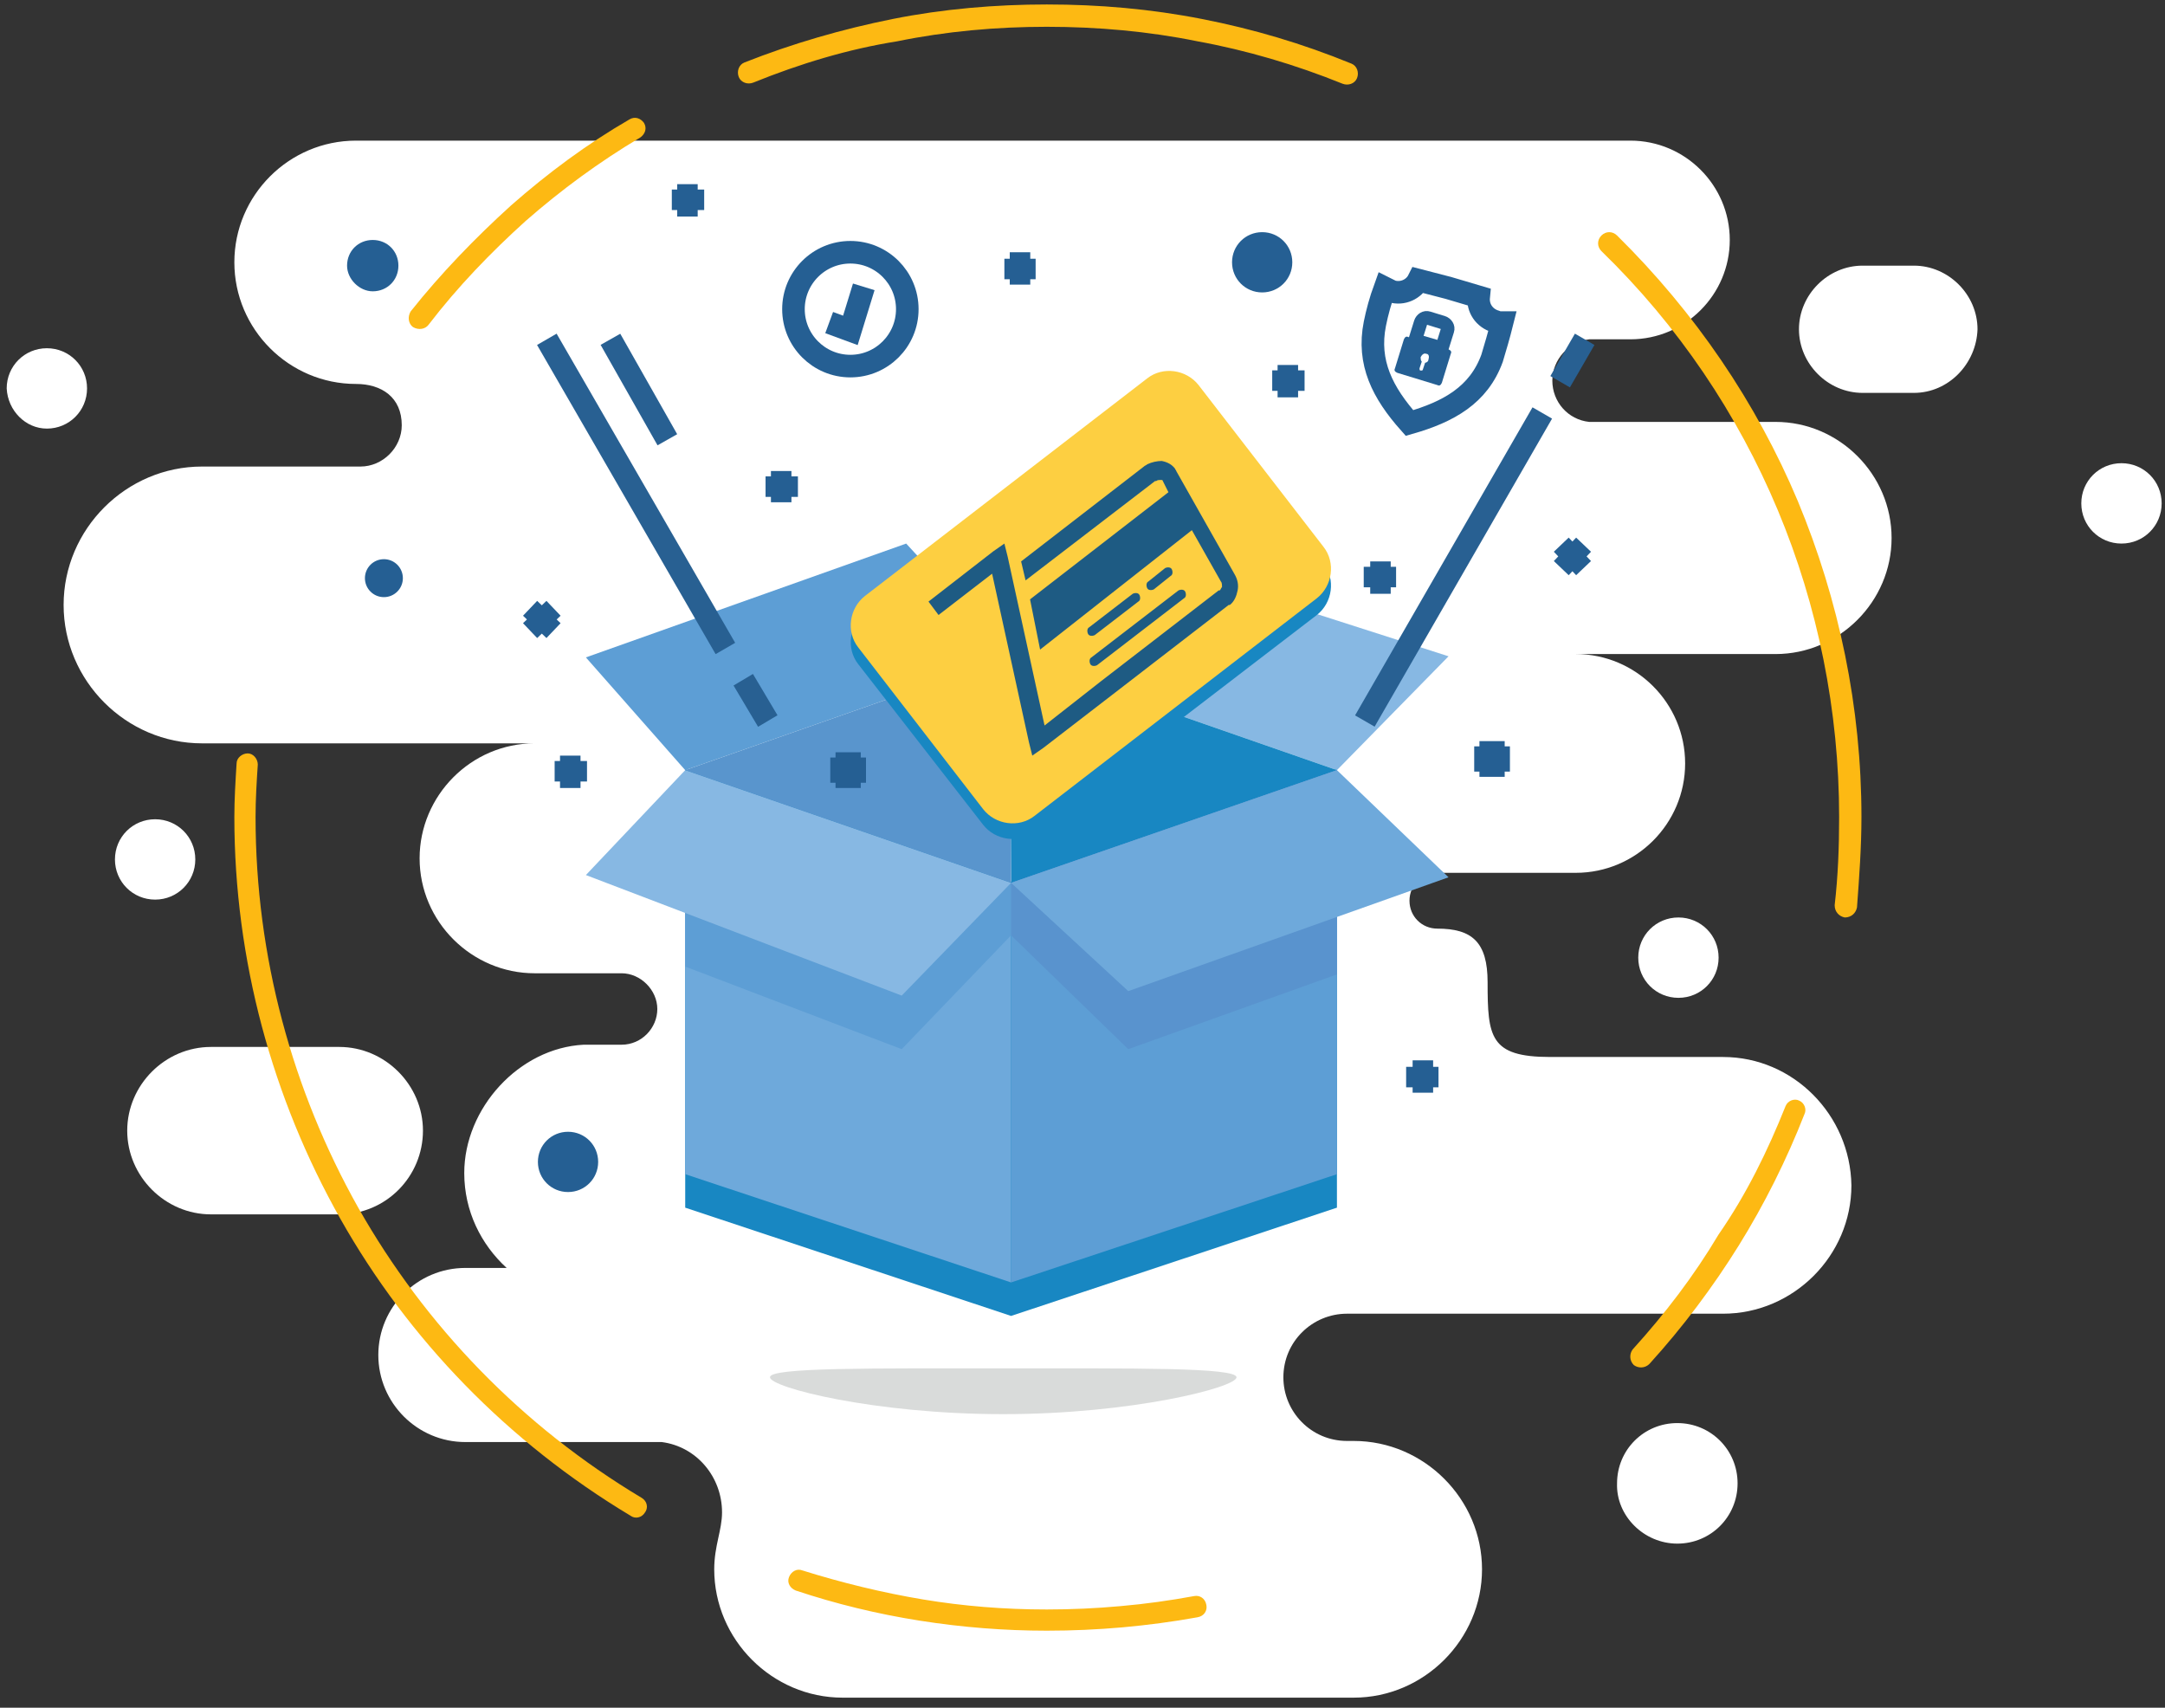 <svg width="194" height="153" viewBox="0 0 194 153" xmlns="http://www.w3.org/2000/svg" xmlns:xlink="http://www.w3.org/1999/xlink"><rect x="0" y="0" width="194" height="153" fill="#333333" stroke="none"/><defs><path id="a" d="M77.5 53.4l25.3-19.5c1.4-1.1 3.5-.8 4.6.6L118.6 49c1.1 1.4.8 3.5-.6 4.6L92.7 73.1c-1.4 1.1-3.5.8-4.6-.6L76.9 58c-1.1-1.4-.8-3.5.6-4.6z"/></defs><g fill="none" fill-rule="evenodd"><path d="M154.4 94.7h-15.5c-5.4 0-5.6-1.8-5.6-6.7 0-3.6-1.4-4.8-4.5-4.8-1.4 0-2.5-1.1-2.5-2.5s1.1-2.5 2.5-2.5h12.4c5.4 0 9.8-4.4 9.8-9.8s-4.4-9.8-9.8-9.8h17.9c5.7 0 10.4-4.7 10.4-10.4s-4.7-10.4-10.4-10.4H142h.4c-1.9-.2-3.3-1.8-3.3-3.7 0-1.9 1.5-3.5 3.3-3.7h-.4 4.1c4.9 0 8.9-4 8.9-8.9s-4-8.9-8.9-8.9H31.9c-6 0-10.9 4.9-10.9 10.9s4.9 10.9 10.9 10.9c2.3 0 4.1 1.2 4.1 3.7 0 2-1.7 3.7-3.7 3.7H18.1c-6.8 0-12.4 5.6-12.4 12.4 0 6.8 5.6 12.4 12.4 12.4h29.8c-5.7 0-10.3 4.7-10.3 10.3 0 5.7 4.7 10.3 10.3 10.3H55.7c1.7 0 3.2 1.5 3.2 3.2 0 1.7-1.4 3.2-3.2 3.2h-3.4c-5.8.3-10.7 5.7-10.7 11.5 0 3.4 1.5 6.4 3.8 8.5h-3.7c-4.3 0-7.8 3.5-7.8 7.8s3.5 7.8 7.8 7.8H59.3c3.1.4 5.4 3.1 5.4 6.3 0 1.6-.7 3-.7 5.1 0 6.3 5.2 11.5 11.5 11.5h45.8c6.3 0 11.5-5.2 11.5-11.5s-5.2-11.5-11.5-11.5h-.6c-3.2 0-5.7-2.6-5.7-5.7 0-3.2 2.6-5.7 5.7-5.7h33.7c6.3 0 11.5-5.2 11.5-11.5-.1-6.3-5.2-11.5-11.5-11.5zM171.5 35.2h-4.6c-3.1 0-5.7-2.6-5.7-5.7s2.6-5.7 5.7-5.7h4.6c3.1 0 5.7 2.6 5.7 5.7-.1 3.1-2.6 5.7-5.7 5.7z" fill="#FFF"/><path d="M30.4 108.8H18.9c-4.1 0-7.5-3.4-7.5-7.5s3.4-7.5 7.5-7.5h11.5c4.1 0 7.5 3.4 7.5 7.5s-3.3 7.5-7.5 7.5zM150.4 89.4c2 0 3.6-1.6 3.6-3.6s-1.6-3.6-3.6-3.6-3.6 1.6-3.6 3.6 1.6 3.6 3.6 3.6z" fill="#FFF"/><path d="M143.5 22.5c-.4-.4-.4-1 0-1.4.4-.4 1-.4 1.4 0 7 6.9 12.5 15 16.2 23.8 3.7 8.9 5.7 18.5 5.7 28.3 0 2.7-.2 5.4-.4 8.1-.1.5-.5.9-1.1.9-.5-.1-.9-.5-.9-1.1.3-2.6.4-5.2.4-7.9 0-9.5-1.9-18.9-5.5-27.5-3.6-8.6-8.9-16.5-15.8-23.2zM160 99.1c.2-.5.8-.7 1.2-.5.5.2.7.8.5 1.2-1.6 4.1-3.6 8.1-5.9 11.8-2.3 3.7-5 7.3-8 10.6-.4.4-1 .4-1.4.1-.4-.4-.4-1-.1-1.4 2.9-3.2 5.5-6.6 7.7-10.3 2.5-3.6 4.4-7.5 6-11.5zM57.5 134.2c.5.3.6.9.3 1.3-.3.5-.9.6-1.3.3-11-6.6-19.9-15.8-26-26.6C24.4 98.4 21 86 21 73.2c0-1.6.1-3.2.2-4.8 0-.5.5-.9 1-.9s.9.5.9 1c-.1 1.5-.2 3.1-.2 4.7 0 12.5 3.3 24.5 9.2 35 6 10.6 14.7 19.6 25.4 26zM107 143c.5-.1 1 .2 1.1.8.1.5-.2 1-.8 1.1-2.2.4-4.5.7-6.7.9-2.3.2-4.5.3-6.8.3-3.8 0-7.6-.3-11.4-.9-3.8-.6-7.5-1.5-11.1-2.7-.5-.2-.8-.7-.6-1.2.2-.5.7-.8 1.2-.6 3.5 1.1 7.2 2 10.8 2.6 3.6.6 7.3.9 11.1.9 2.2 0 4.4-.1 6.6-.3 2.3-.2 4.4-.5 6.6-.9zM67.5 7.4c-.5.2-1.1 0-1.3-.5-.2-.5 0-1.1.5-1.3 4.3-1.7 8.8-3 13.3-3.9C84.5.8 89.2.4 93.8.4c4.7 0 9.3.4 13.9 1.3s9 2.2 13.4 4c.5.2.7.8.5 1.3-.2.5-.8.7-1.3.5-4.2-1.7-8.6-3-13-3.8-4.4-.9-9-1.3-13.5-1.3s-9 .4-13.4 1.3c-4.4.7-8.7 2-12.9 3.7zM38.4 29.1c-.3.4-.9.5-1.4.2-.4-.3-.5-.9-.2-1.4 2.7-3.4 5.8-6.6 9-9.5 3.3-2.9 6.8-5.5 10.6-7.7.5-.3 1-.1 1.3.3.3.5.1 1-.3 1.3-3.7 2.2-7.1 4.7-10.3 7.5-3.1 2.8-6.1 5.9-8.7 9.3z" fill="#FDB913"/><path d="M13.9 80.6c2 0 3.6-1.6 3.6-3.6s-1.6-3.6-3.6-3.6-3.6 1.6-3.6 3.6 1.6 3.6 3.6 3.6z" fill="#FFF"/><path d="M90.6 79L61.4 68.9v39.3l29.2 9.7V79zM90.6 79l29.2-10.1v39.3l-29.2 9.7V79z" fill="#1887C2"/><path d="M61.4 69l-8.9-10.1 28.7-10.2 9.3 10.1L61.4 69z" fill="#5D9ED5"/><path d="M90.5 58.8L119.8 69l10-10.2-29-9.3-10.3 9.3z" fill="#87B8E3"/><path d="M90.5 58.8l.1 20.3L119.8 69 90.5 58.8z" fill="#1887C2"/><path d="M90.6 79.1L61.4 69v36.2l29.2 9.7V79.1z" fill="#6EA9DB"/><path d="M90.6 79.1L119.8 69v36.2l-29.2 9.7V79.1zM90.6 79.1v4.7L80.8 94l-19.4-7.4V73.8l29.2 5.3z" fill="#5D9ED5"/><path d="M150.3 138.3c3 0 5.4-2.4 5.4-5.4 0-3-2.4-5.4-5.4-5.4-3 0-5.4 2.4-5.4 5.4-.1 2.9 2.4 5.4 5.4 5.4z" fill="#FFF"/><path d="M90.6 79.1v4.7L101.1 94l18.7-6.7V69L90.6 79.1z" fill="#5993CE"/><path d="M90.6 79.1l-9.8 10.1-28.3-10.8 8.9-9.4 29.2 10.1z" fill="#87B8E3"/><path d="M90.6 79.1l10.5 9.7 28.7-10.2-10-9.6-29.2 10.1z" fill="#6EA9DB"/><path d="M90.6 79.1l-.1-20.3L61.4 69l29.2 10.1z" fill="#5995CD"/><path d="M77.5 54.9l25.3-19.5c1.4-1.1 3.5-.8 4.6.6l11.2 14.5c1.1 1.4.8 3.5-.6 4.6L92.7 74.5c-1.4 1.1-3.5.8-4.6-.6L76.9 59.5c-1.1-1.4-.8-3.5.6-4.6z" fill="#1887C2"/><use xlink:href="#a"/><use fill="#FDCF41" xlink:href="#a"/><path d="M92.3 53.7l12.4-9.6-.5-1c0-.1-.1-.1-.2-.1s-.3 0-.4.1h-.1L91.9 52l-.4-1.7 11-8.5c.1-.1.2-.1.3-.2.4-.2.9-.3 1.3-.3.5.1.9.3 1.2.7 0 .1.1.1.1.2l5.2 9.2c.3.5.4 1 .3 1.5-.1.5-.3 1-.7 1.3h-.1l-10.5 8.1-6.1 4.7-1 .7-.3-1.2-3.3-15.1-4.8 3.7-.9-1.2 5.8-4.5 1-.7.3 1.2L93.6 65l5.1-4 10.5-8.1h.1c.1-.1.1-.2.2-.3 0-.2 0-.4-.1-.5l-2.6-4.6-13.6 10.7-.9-4.5zm5.5 5.2c-.2.1-.2.4-.1.6.1.2.4.2.6.1l7.8-6c.2-.1.2-.4.1-.6-.1-.2-.4-.2-.6-.1l-7.8 6zm5.1-6.8c-.2.1-.2.4-.1.6.1.2.4.2.6.1l1.5-1.2c.2-.1.2-.4.1-.6-.1-.2-.4-.2-.6-.1l-1.5 1.2zm-5.3 4.1c-.2.1-.2.4-.1.6.1.2.4.2.6.1l3.9-3c.2-.1.2-.4.1-.6-.1-.2-.4-.2-.6-.1l-3.9 3z" fill="#1E5B83"/><g stroke="#255F93" stroke-width="2.262"><path d="M133.7 69.6v-3.2M132.1 68h3.2"/></g><g stroke="#255F93" stroke-width="2.262"><path d="M76 70.6v-3.2M74.4 69h3.2"/></g><path d="M49 30.4l16 27.7M54.7 30.4l5.1 9M139.8 34.2l2.2-3.8M122.3 64.6L138.2 37M66.6 60.9l2.2 3.7" stroke="#286092" stroke-width="2.023"/><circle stroke="#255F93" stroke-width="2.023" cx="76.2" cy="27.7" r="5.1"/><path d="M77.4 25.7l-1.2 3.9-1.9-.7" stroke="#255F93" stroke-width="2.023"/><g stroke="#255F93" stroke-width="1.837"><path d="M123.7 53.2v-2.9M122.2 51.7h2.9"/></g><g stroke="#255F93" stroke-width="1.837"><path d="M61.6 19.4v-2.9M60.2 17.9h2.9"/></g><g stroke="#255F93" stroke-width="1.837"><path d="M115.4 35.6v-2.9M114 34.1h2.9"/></g><g stroke="#255F93" stroke-width="1.837"><path d="M70 45v-2.8M68.6 43.6h2.9"/></g><g stroke="#255F93" stroke-width="1.837"><path d="M91.4 25.5v-2.9M90 24.1h2.8"/></g><g stroke="#255F93" stroke-width="1.837"><path d="M51.1 70.6v-2.9M49.7 69.1h2.9"/></g><circle fill="#255F93" cx="34.4" cy="51.8" r="1.7"/><g stroke="#255F93" stroke-width="1.837"><path d="M127.5 97.9V95M126 96.5h2.9"/></g><path d="M113.1 26.2c1.5 0 2.7-1.2 2.7-2.7 0-1.5-1.2-2.7-2.7-2.7-1.5 0-2.7 1.2-2.7 2.7 0 1.5 1.2 2.7 2.7 2.7z" fill="#255F93"/><path d="M129.8 25.8l2.7.8c-.1 1 .5 1.9 1.5 2.2.2.1.4.1.6.1-.3 1.2-.6 2.2-.9 3.2-1.2 3.3-3.9 4.8-7.4 5.8-2.4-2.7-3.8-5.4-3.1-8.9.2-1 .5-2.1.9-3.2l.6.3c1 .3 2-.2 2.4-1l2.7.7z" stroke="#255F93" stroke-width="2.023"/><path d="M126.2 30.2l3.6 1.1c.2.1.3.2.2.4l-.8 2.6c-.1.2-.2.3-.4.2l-3.6-1.1c-.2-.1-.3-.2-.2-.4l.8-2.6c.1-.2.2-.3.4-.2zm1.6 1.5c-.2-.1-.4.1-.5.3 0 .1 0 .3.1.4l-.2.6c0 .1 0 .2.1.2s.2 0 .2-.1l.2-.6c.1 0 .3-.1.3-.3.1-.3 0-.5-.2-.5z" fill="#255F93"/><path d="M126.8 30.5l2.4.7.5-1.6c.1-.3-.1-.6-.4-.7l-1.3-.4c-.3-.1-.6.1-.7.4l-.5 1.6z" stroke="#255F93" stroke-width="1.214"/><path d="M4.2 38.4c2 0 3.6-1.6 3.6-3.6s-1.6-3.6-3.6-3.6S.6 32.8.6 34.8c.1 2 1.7 3.6 3.6 3.6zM190.1 48.7c2 0 3.6-1.6 3.6-3.6s-1.6-3.6-3.6-3.6-3.6 1.6-3.6 3.6 1.6 3.6 3.6 3.6z" fill="#FFF"/><path d="M89.9 122.6c11.6 0 20.9-.1 20.9.8s-9.4 3.3-20.9 3.3c-11.6 0-20.9-2.4-20.9-3.3-.1-.9 9.3-.8 20.9-.8z" fill="#D9DBDA"/><path d="M50.9 106.8c1.5 0 2.7-1.2 2.7-2.7 0-1.5-1.2-2.7-2.7-2.7-1.5 0-2.7 1.2-2.7 2.7 0 1.5 1.2 2.7 2.7 2.7zM33.4 26.1c1.3 0 2.3-1 2.3-2.3 0-1.3-1-2.3-2.3-2.3-1.3 0-2.3 1-2.3 2.3 0 1.2 1.1 2.3 2.3 2.3z" fill="#255F93"/><g stroke="#255F93" stroke-width="1.837"><path d="M49.6 56.5l-2.1-2M47.5 56.5l2.1-2"/></g><g stroke="#255F93" stroke-width="1.837"><path d="M141.9 50.9l-2-2.1M139.9 50.9l2-2.1"/></g></g></svg>